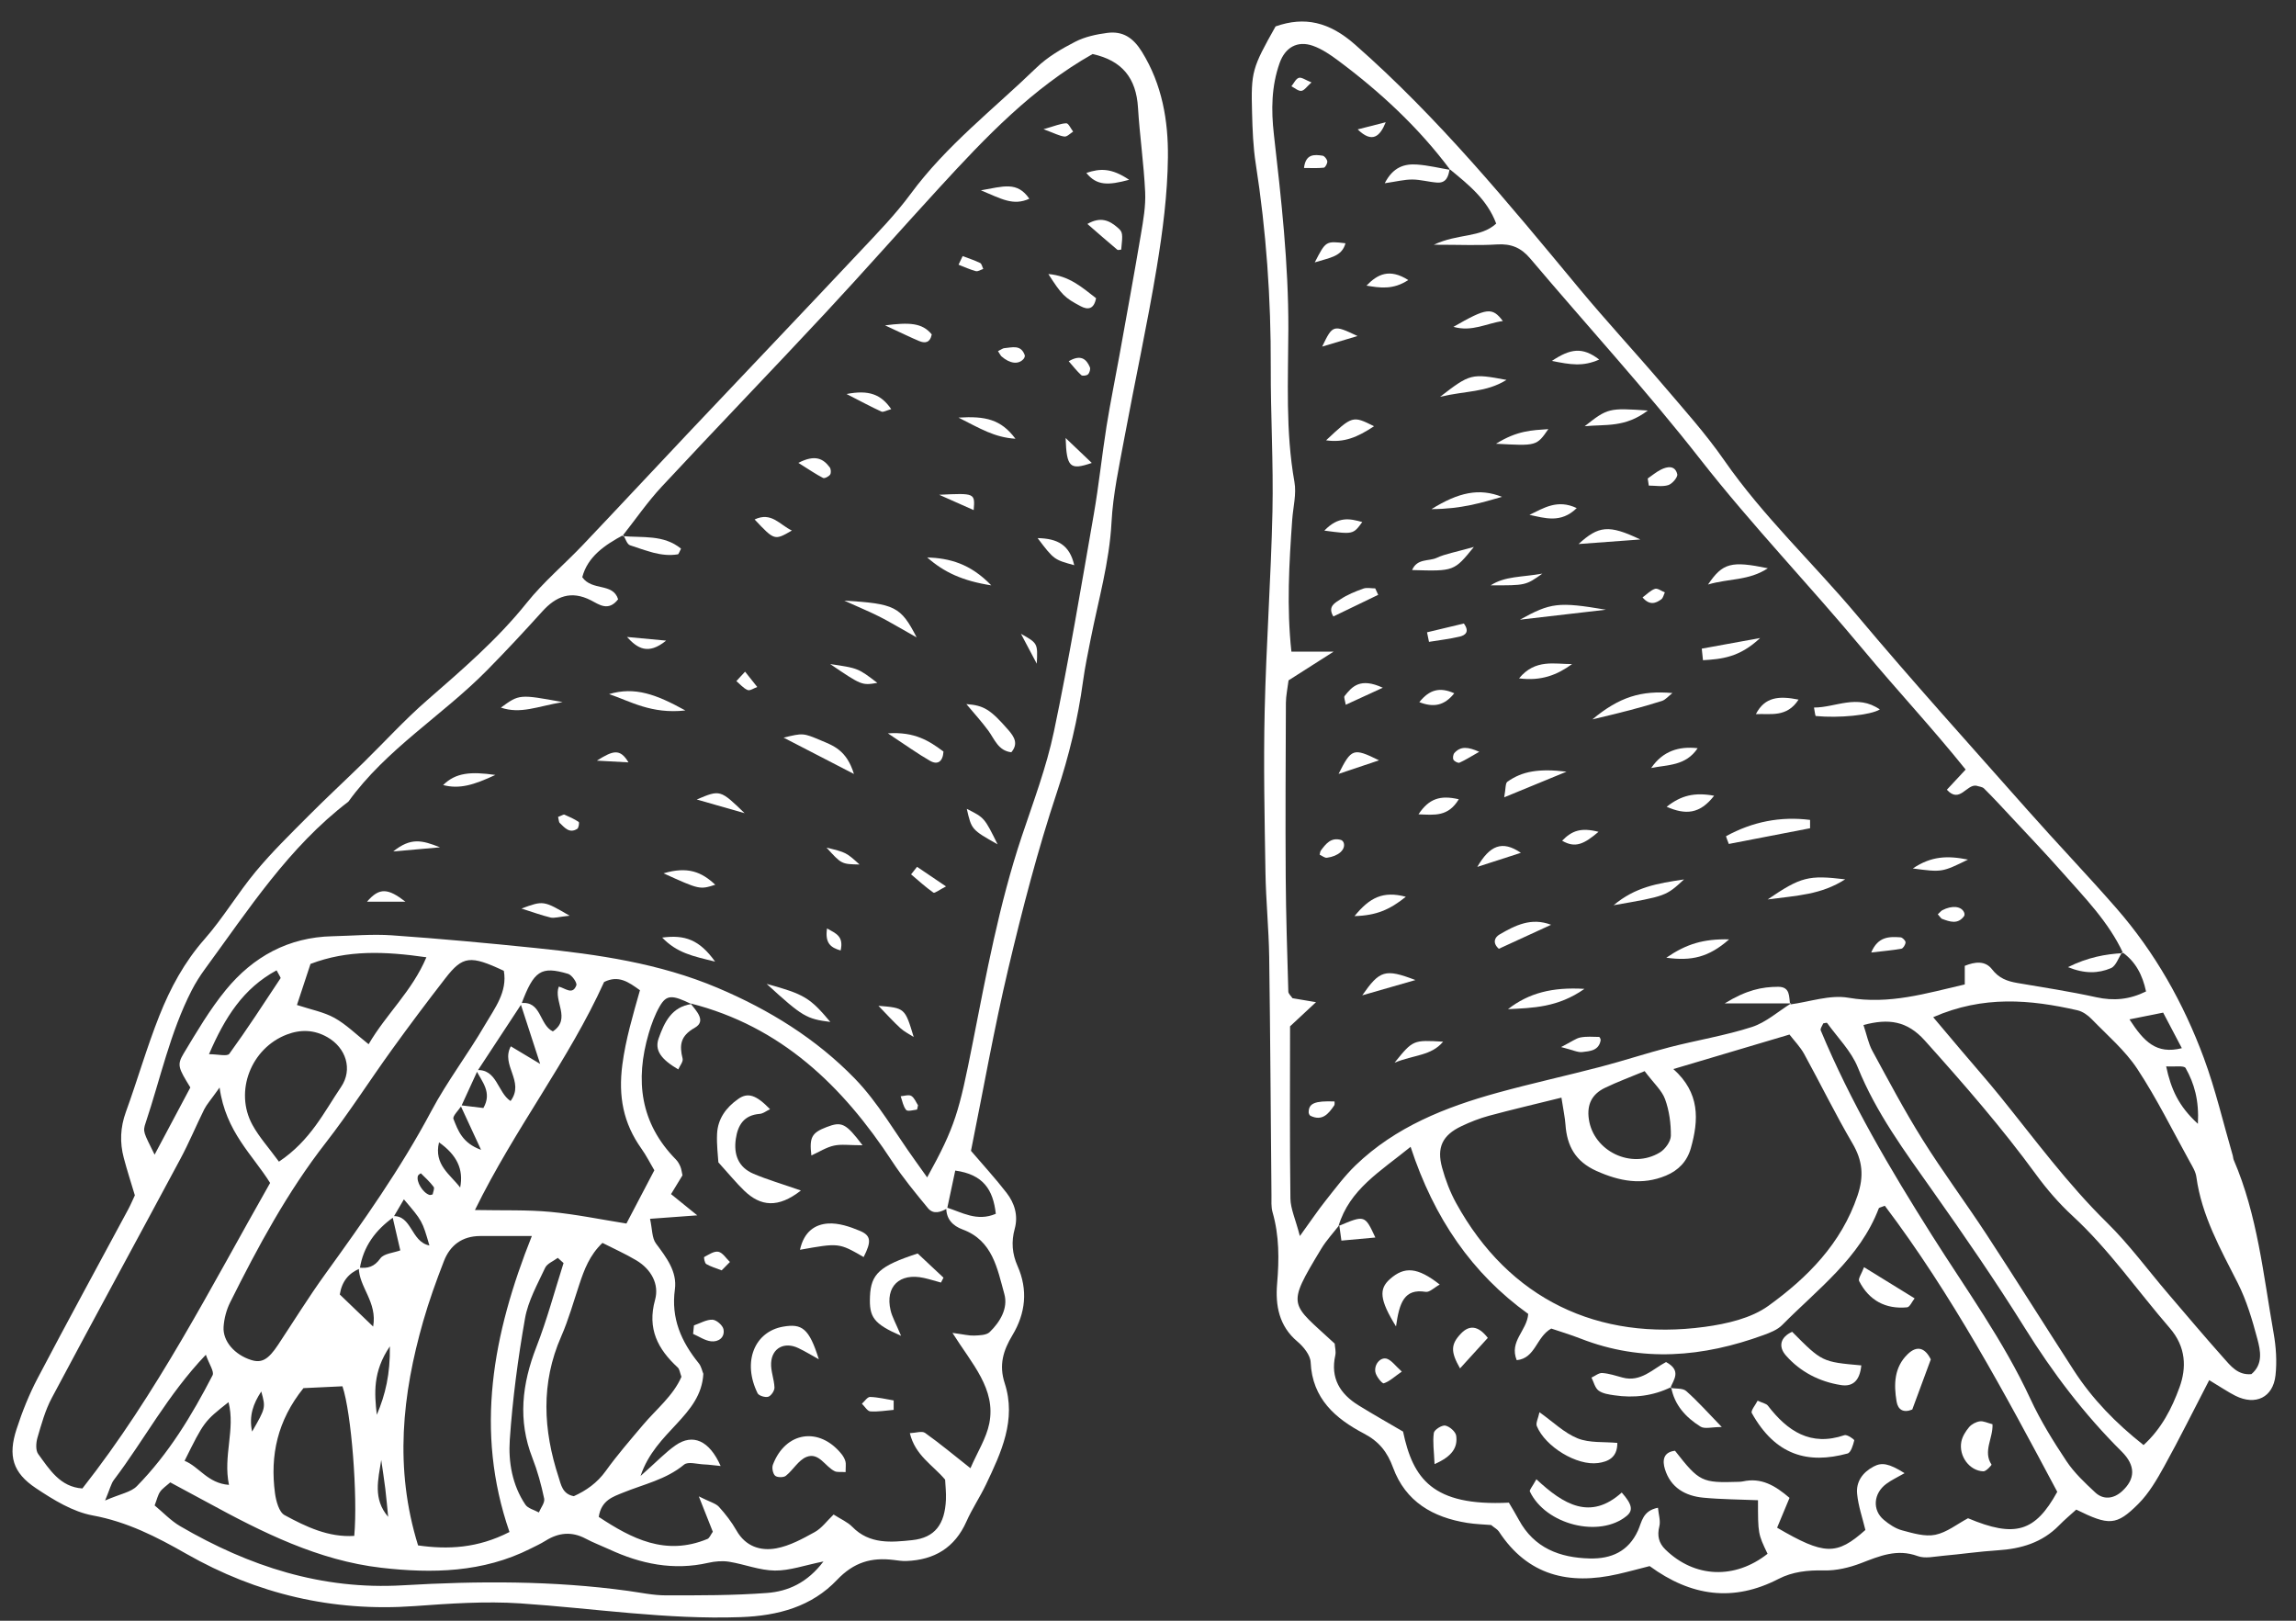 <svg width="102" height="72" viewBox="0 0 102 72" fill="none" xmlns="http://www.w3.org/2000/svg">
<rect x="0" y="0" width="102" height="72" fill="#333333" stroke="none"/>
<path d="M43.136 51.125C43.669 51.749 44.219 52.347 44.714 52.987C45.071 53.448 45.242 53.993 45.079 54.589C44.923 55.157 44.962 55.696 45.205 56.242C45.673 57.298 45.565 58.339 44.978 59.314C44.57 59.992 44.369 60.633 44.634 61.448C45.162 63.073 44.481 64.525 43.802 65.949C43.535 66.508 43.185 67.027 42.934 67.592C42.415 68.762 41.505 69.3 40.265 69.347C40.077 69.354 39.888 69.323 39.701 69.3C38.714 69.178 37.935 69.397 37.183 70.188C36.061 71.369 34.576 71.781 32.905 71.84C29.615 71.957 26.382 71.448 23.123 71.23C21.563 71.125 19.98 71.237 18.413 71.35C14.786 71.612 11.411 70.815 8.27 69.023C6.955 68.272 5.648 67.604 4.119 67.323C3.231 67.16 2.371 66.628 1.598 66.113C0.561 65.423 0.35 64.675 0.735 63.49C0.986 62.715 1.293 61.947 1.672 61.227C2.987 58.721 4.346 56.238 5.685 53.745C5.804 53.525 5.901 53.293 5.991 53.102C5.816 52.517 5.642 51.983 5.499 51.44C5.317 50.755 5.343 50.085 5.591 49.402C6.107 47.981 6.523 46.523 7.08 45.121C7.567 43.895 8.19 42.739 9.085 41.723C9.913 40.781 10.56 39.681 11.363 38.715C12.084 37.848 12.896 37.056 13.693 36.255C14.491 35.452 15.324 34.683 16.133 33.891C17.076 32.968 17.968 31.986 18.96 31.121C20.525 29.756 22.093 28.413 23.402 26.779C24.145 25.851 25.073 25.072 25.896 24.206C27.5 22.518 29.087 20.812 30.687 19.119C33.194 16.468 35.711 13.828 38.21 11.169C38.985 10.344 39.784 9.525 40.453 8.617C42.038 6.462 44.148 4.843 46.044 3.007C46.533 2.533 47.153 2.17 47.765 1.856C48.197 1.633 48.707 1.524 49.196 1.461C49.878 1.374 50.341 1.672 50.728 2.298C51.631 3.754 51.903 5.367 51.885 6.998C51.866 8.626 51.656 10.263 51.39 11.873C50.969 14.417 50.417 16.939 49.947 19.475C49.719 20.712 49.445 21.955 49.379 23.205C49.285 24.985 48.791 26.675 48.451 28.401C48.33 29.017 48.2 29.634 48.115 30.255C47.886 31.94 47.494 33.569 46.954 35.195C46.102 37.757 45.421 40.382 44.798 43.011C44.16 45.699 43.682 48.426 43.136 51.125ZM20.454 49.1C20.797 49.142 21.141 49.183 21.474 49.223C21.874 48.529 21.411 48.057 21.153 47.541C22.078 47.461 22.1 48.537 22.682 48.912C23.329 48.041 22.233 47.327 22.693 46.482C23.074 46.711 23.402 46.907 23.997 47.264C23.643 46.174 23.381 45.37 23.12 44.566C24.063 44.436 23.945 45.527 24.561 45.819C25.392 45.264 24.577 44.467 24.825 43.829C25.115 43.901 25.437 44.219 25.604 43.772C25.647 43.657 25.404 43.312 25.236 43.262C24.031 42.905 23.718 43.121 23.16 44.611C22.509 45.601 21.858 46.591 21.207 47.582C20.971 48.098 20.734 48.614 20.497 49.13C20.371 49.326 20.096 49.582 20.145 49.709C20.346 50.215 20.534 50.779 21.371 51.081C21.008 50.297 20.731 49.698 20.454 49.1ZM17.475 54.078C16.684 54.644 16.138 55.372 15.984 56.356C15.485 56.562 15.187 56.928 15.095 57.507C15.546 57.94 16.009 58.386 16.577 58.932C16.773 57.833 15.938 57.175 15.94 56.311C16.335 56.358 16.627 56.282 16.895 55.906C17.051 55.686 17.48 55.659 17.783 55.548C17.655 54.994 17.543 54.511 17.431 54.028C18.303 53.958 18.244 55.167 19.076 55.329C18.76 54.237 18.76 54.237 17.943 53.28C17.773 53.57 17.624 53.824 17.475 54.078ZM42.079 53.684C41.791 53.851 41.465 53.962 41.226 53.673C40.671 53 40.111 52.322 39.634 51.593C37.436 48.238 34.694 45.593 30.672 44.575L30.718 44.606C29.857 44.187 29.61 44.184 29.309 44.703C29.094 45.077 28.94 45.495 28.818 45.911C28.21 47.99 28.439 49.896 30.026 51.508C30.112 51.595 30.178 51.711 30.226 51.825C30.273 51.937 30.285 52.064 30.319 52.213C30.145 52.498 29.964 52.798 29.811 53.048C30.164 53.333 30.464 53.577 30.976 53.991C30.13 54.053 29.583 54.093 28.878 54.145C28.979 54.601 28.959 54.996 29.141 55.241C29.603 55.86 30.09 56.49 29.982 57.279C29.805 58.572 30.266 59.602 31.043 60.563C31.156 60.703 31.192 60.905 31.246 61.032C31.142 62.91 29.124 63.563 28.457 65.569C29.189 64.921 29.567 64.517 30.012 64.207C30.78 63.672 31.513 63.992 32.015 65.126C31.721 65.097 31.494 65.065 31.266 65.055C30.969 65.042 30.567 64.92 30.391 65.065C29.589 65.73 28.602 65.934 27.681 66.309C27.235 66.492 26.713 66.645 26.599 67.387C28.059 68.351 29.565 69.138 31.426 68.368C31.52 68.329 31.57 68.182 31.667 68.047C31.506 67.64 31.336 67.21 31.045 66.476C31.551 66.73 31.798 66.786 31.938 66.939C32.231 67.262 32.504 67.615 32.719 67.993C33.124 68.706 33.79 68.912 34.49 68.783C35.086 68.673 35.657 68.358 36.197 68.06C36.506 67.89 36.731 67.571 37.033 67.282C37.354 67.489 37.655 67.615 37.864 67.829C38.629 68.614 39.599 68.517 40.524 68.42C41.537 68.313 41.977 67.712 42.023 66.618C42.036 66.311 42 66.001 41.987 65.732C41.438 65.078 40.664 64.669 40.42 63.668C40.686 63.657 40.959 63.559 41.096 63.656C41.75 64.12 42.367 64.636 43.112 65.224C43.429 64.494 43.818 63.891 43.949 63.238C44.255 61.706 43.186 60.6 42.313 59.213C42.819 59.28 43.051 59.342 43.281 59.332C43.516 59.322 43.822 59.317 43.967 59.176C44.433 58.724 44.793 58.115 44.618 57.486C44.305 56.363 44.103 55.113 42.768 54.62C42.324 54.456 42.028 54.153 42.038 53.637C42.73 53.853 43.399 54.284 44.239 53.922C44.12 52.853 43.685 52.174 42.437 52.002C42.306 52.615 42.192 53.149 42.079 53.684ZM27.689 23.769C26.859 24.217 26.105 24.73 25.867 25.642C26.307 26.269 27.228 25.875 27.46 26.622C27.027 27.185 26.606 26.849 26.253 26.669C25.367 26.218 24.702 26.485 24.085 27.17C23.284 28.057 22.469 28.933 21.63 29.783C19.645 31.795 17.158 33.278 15.477 35.613C12.824 37.636 11.043 40.407 9.108 43.045C8.886 43.348 8.682 43.671 8.511 44.005C7.558 45.868 7.127 47.915 6.47 49.882C6.336 50.282 6.377 50.296 6.868 51.295C7.425 50.247 7.943 49.273 8.456 48.31C7.924 47.444 7.851 47.311 8.161 46.797C8.744 45.831 9.321 44.845 10.034 43.976C11.242 42.502 12.813 41.634 14.77 41.592C15.651 41.572 16.537 41.49 17.412 41.551C19.546 41.701 21.677 41.897 23.805 42.116C26.562 42.401 29.29 42.789 31.884 43.887C34.178 44.858 36.261 46.148 37.978 47.918C39.017 48.99 39.774 50.335 40.657 51.559C40.824 51.79 40.988 52.023 41.189 52.305C42.441 50.041 42.608 49.388 43.209 46.349C43.817 43.266 44.387 40.172 45.385 37.178C45.902 35.629 46.488 34.088 46.821 32.497C47.493 29.3 48.028 26.073 48.591 22.852C48.818 21.554 48.951 20.239 49.158 18.937C49.326 17.884 49.542 16.839 49.731 15.789C50.053 13.996 50.383 12.204 50.686 10.407C50.791 9.788 50.903 9.154 50.874 8.534C50.815 7.28 50.632 6.032 50.555 4.778C50.476 3.476 49.854 2.687 48.537 2.401C45.862 3.913 43.782 6.101 41.739 8.328C40.036 10.183 38.372 12.074 36.655 13.917C34.251 16.498 31.801 19.036 29.398 21.618C28.762 22.302 28.228 23.081 27.647 23.816L27.689 23.769ZM9.755 48.313C9.347 48.887 9.18 49.067 9.074 49.279C8.712 50.008 8.4 50.762 8.016 51.479C6.116 55.024 4.189 58.553 2.3 62.104C2.009 62.65 1.84 63.268 1.664 63.868C1.599 64.094 1.576 64.429 1.698 64.595C2.202 65.283 2.673 66.058 3.66 66.124C6.976 61.911 9.354 57.206 12 52.551C11.233 51.314 10.027 50.287 9.755 48.313ZM22.383 43.128C20.895 42.428 20.558 42.462 19.786 43.458C18.978 44.5 18.186 45.555 17.415 46.624C16.424 47.997 15.512 49.43 14.473 50.765C12.763 52.961 11.456 55.388 10.222 57.862C10.059 58.19 9.958 58.574 9.933 58.939C9.888 59.584 10.429 60.19 11.165 60.419C11.628 60.564 11.92 60.397 12.354 59.742C13.048 58.696 13.709 57.625 14.444 56.608C16.135 54.267 17.801 51.916 19.163 49.355C19.867 48.032 20.791 46.827 21.546 45.528C21.975 44.793 22.55 44.066 22.383 43.128ZM23.627 54.909C22.813 54.909 22.066 54.905 21.32 54.91C20.535 54.915 19.996 55.316 19.722 56.022C19.381 56.9 19.06 57.79 18.801 58.695C17.872 61.946 17.508 65.22 18.573 68.654C19.897 68.842 21.216 68.784 22.634 68.058C21.079 63.565 21.889 59.273 23.627 54.909ZM29.069 51.989C28.875 51.661 28.708 51.326 28.493 51.025C27.69 49.895 27.463 48.71 27.648 47.295C27.796 46.172 28.114 45.111 28.43 43.991C27.919 43.622 27.476 43.307 26.837 43.625C25.271 47.089 22.881 50.118 21.1 53.754C22.364 53.779 23.414 53.74 24.453 53.837C25.568 53.941 26.672 54.171 27.829 54.355C28.237 53.576 28.643 52.804 29.069 51.989ZM26.764 55.215C26.191 55.763 25.954 56.403 25.737 57.058C25.478 57.832 25.259 58.625 24.932 59.37C24.019 61.448 24.131 63.531 24.817 65.625C24.925 65.956 24.986 66.375 25.492 66.467C26.039 66.219 26.527 65.881 26.91 65.348C27.418 64.64 27.994 63.979 28.557 63.311C29.157 62.6 29.909 62.006 30.273 61.163C30.204 60.979 30.192 60.827 30.11 60.751C29.222 59.932 28.746 59.029 29.101 57.746C29.296 57.043 28.924 56.382 28.268 55.99C27.792 55.705 27.282 55.479 26.764 55.215ZM36.583 69.367C35.745 69.536 35.082 69.778 34.423 69.771C33.745 69.764 33.074 69.49 32.394 69.38C32.094 69.332 31.765 69.359 31.467 69.427C29.916 69.781 28.464 69.478 27.055 68.824C26.711 68.665 26.355 68.533 26.022 68.355C25.402 68.024 24.818 68.082 24.237 68.446C24.024 68.579 23.794 68.685 23.568 68.798C21.46 69.862 19.195 69.907 16.939 69.647C14.141 69.324 11.653 68.073 9.212 66.742C8.664 66.444 8.113 66.15 7.564 65.854C7.378 66.02 7.214 66.124 7.113 66.271C7.012 66.417 6.974 66.606 6.87 66.878C7.244 67.187 7.589 67.558 8.008 67.802C11.061 69.581 14.288 70.638 17.899 70.426C21.231 70.23 24.573 70.216 27.896 70.673C28.457 70.75 29.019 70.873 29.581 70.873C31.081 70.874 32.585 70.879 34.078 70.766C35.008 70.696 35.866 70.314 36.583 69.367ZM13.481 61.667C12.324 63.107 11.994 64.655 12.216 66.332C12.263 66.68 12.394 67.174 12.643 67.309C13.598 67.826 14.596 68.305 15.738 68.231C15.898 66.469 15.611 62.761 15.214 61.585C14.639 61.612 14.029 61.641 13.481 61.667ZM12.392 51.606C13.796 50.666 14.396 49.403 15.152 48.287C15.681 47.507 15.372 46.546 14.542 46.075C13.965 45.746 13.361 45.722 12.739 45.96C11.154 46.567 10.401 48.485 11.214 49.971C11.505 50.505 11.927 50.97 12.392 51.606ZM13.192 44.646C13.815 44.852 14.382 44.955 14.86 45.22C15.381 45.51 15.82 45.95 16.376 46.389C17.166 45.035 18.305 44.038 18.943 42.526C17.094 42.261 15.438 42.193 13.794 42.822C13.584 43.46 13.392 44.043 13.192 44.646ZM25.036 56.11C24.951 56.034 24.866 55.957 24.78 55.88C24.588 56.025 24.307 56.13 24.217 56.323C23.876 57.054 23.461 57.79 23.324 58.568C23.01 60.352 22.77 62.157 22.647 63.964C22.58 64.949 22.757 65.974 23.338 66.84C23.454 67.013 23.734 67.076 23.939 67.19C24.024 66.984 24.212 66.756 24.175 66.576C24.047 65.965 23.881 65.354 23.654 64.773C22.997 63.096 23.19 61.482 23.828 59.841C24.302 58.626 24.639 57.356 25.036 56.11ZM9.145 60.184C7.443 61.967 6.406 63.97 5.061 65.742C4.934 65.91 4.887 66.139 4.669 66.659C5.35 66.363 5.815 66.292 6.079 66.023C7.49 64.587 8.524 62.876 9.442 61.099C9.528 60.935 9.291 60.605 9.145 60.184ZM8.2 64.896C8.845 65.154 9.223 65.895 10.172 65.965C9.903 64.666 10.463 63.507 10.152 62.29C9.07 63.146 9.07 63.146 8.2 64.896ZM12.287 43.106C10.805 43.91 9.993 45.192 9.285 46.832C9.678 46.832 10.096 46.941 10.187 46.815C10.981 45.721 11.717 44.584 12.464 43.456C12.479 43.432 12.417 43.358 12.287 43.106ZM16.74 62.851C17.124 61.948 17.337 61.046 17.32 59.811C16.553 60.939 16.633 61.908 16.74 62.851ZM17.244 67.385C17.202 66.969 17.168 66.551 17.117 66.136C17.064 65.709 16.997 65.285 16.936 64.859C16.804 65.722 16.556 66.583 17.244 67.385ZM20.443 52.755C20.603 51.937 20.291 51.307 19.503 50.748C19.265 51.741 20.001 52.172 20.443 52.755ZM11.199 63.598C11.806 62.541 11.806 62.541 11.607 61.816C11.252 62.357 11.052 62.891 11.199 63.598ZM19.221 53.061C19.24 52.948 19.314 52.792 19.266 52.728C19.102 52.508 18.896 52.319 18.699 52.125C18.694 52.12 18.586 52.185 18.568 52.232C18.476 52.486 18.782 52.992 19.082 53.085C19.121 53.097 19.173 53.07 19.221 53.061Z" fill="white"/>
<path d="M98.144 61.312C97.429 62.69 96.82 63.922 96.155 65.124C95.825 65.721 95.469 66.337 94.993 66.812C94.019 67.785 93.69 67.78 92.237 67.063C92.004 67.276 91.726 67.506 91.475 67.763C90.723 68.533 89.785 68.806 88.743 68.872C87.932 68.924 87.125 69.043 86.314 69.115C85.94 69.148 85.521 69.249 85.193 69.128C84.275 68.791 83.501 69.125 82.677 69.442C82.158 69.641 81.576 69.779 81.027 69.766C80.313 69.749 79.632 69.822 79.012 70.142C77.001 71.181 75.124 70.918 73.286 69.573C72.825 69.69 72.348 69.821 71.865 69.931C69.704 70.423 67.871 69.998 66.588 68.036C66.523 67.938 66.4 67.877 66.243 67.748C65.934 67.722 65.558 67.713 65.187 67.654C63.66 67.412 62.442 66.715 61.885 65.194C61.634 64.507 61.268 64.039 60.593 63.685C59.331 63.023 58.298 62.136 58.226 60.518C58.212 60.199 57.908 59.825 57.636 59.596C56.814 58.905 56.655 57.984 56.736 57.027C56.828 55.947 56.834 54.895 56.532 53.847C56.465 53.611 56.488 53.346 56.485 53.095C56.452 49.567 56.434 46.038 56.384 42.511C56.366 41.258 56.238 40.007 56.218 38.754C56.18 36.366 56.128 33.977 56.183 31.591C56.25 28.634 56.464 25.681 56.529 22.724C56.575 20.585 56.446 18.442 56.454 16.302C56.465 13.274 56.253 10.268 55.787 7.275C55.671 6.531 55.643 5.77 55.623 5.015C55.572 3.181 55.624 3.029 56.668 1.173C57.963 0.718 59.054 0.976 60.193 1.976C63.903 5.233 67.011 9.024 70.145 12.802C71.351 14.256 72.638 15.642 73.864 17.081C74.802 18.182 75.776 19.264 76.598 20.448C78.334 22.947 80.555 25.02 82.498 27.335C84.967 30.276 87.544 33.127 90.09 36.004C91.383 37.465 92.735 38.876 94.019 40.346C95.735 42.311 97.002 44.561 97.904 46.996C98.427 48.409 98.769 49.89 99.192 51.34C99.21 51.401 99.208 51.468 99.232 51.525C100.29 53.983 100.547 56.629 101.006 59.225C101.114 59.838 101.158 60.486 101.089 61.101C100.98 62.083 100.203 62.451 99.313 62.009C98.977 61.84 98.666 61.625 98.144 61.312ZM59.497 54.427C59.228 54.775 58.923 55.101 58.697 55.476C57.113 58.098 57.322 57.856 59.294 59.689C59.304 59.846 59.358 60.039 59.32 60.213C59.097 61.224 59.531 61.924 60.355 62.433C60.993 62.828 61.647 63.195 62.331 63.597C62.77 65.676 63.627 66.925 67.032 66.754C67.168 66.985 67.329 67.246 67.474 67.516C68.153 68.771 69.288 69.201 70.622 69.234C71.576 69.258 72.342 68.926 72.767 67.995C72.939 67.619 72.966 67.113 73.655 66.981C73.682 67.275 73.778 67.561 73.716 67.809C73.613 68.225 73.69 68.549 73.985 68.837C75.279 70.1 77.068 70.174 78.524 69.026C78.099 68.137 78.099 68.137 78.099 66.646C77.293 66.612 76.48 66.61 75.673 66.534C74.868 66.458 74.217 66.088 73.964 65.265C73.85 64.892 73.881 64.51 74.412 64.449C75.495 65.83 75.601 65.882 77.238 65.829C77.301 65.827 77.365 65.824 77.426 65.811C78.249 65.628 78.867 66 79.5 66.542C79.307 67.007 79.125 67.444 78.948 67.867C81.052 69.096 81.592 69.105 82.87 67.968C82.744 67.442 82.555 66.91 82.503 66.365C82.449 65.825 82.746 65.408 83.24 65.148C83.597 64.96 83.907 65.004 84.611 65.445C84.303 65.622 84.032 65.746 83.797 65.921C83.226 66.344 83.169 67.082 83.687 67.517C83.923 67.716 84.207 67.906 84.498 67.984C84.979 68.112 85.513 68.276 85.975 68.182C86.491 68.077 86.95 67.702 87.43 67.447C89.521 68.327 90.413 68.054 91.394 66.273C89.054 61.879 86.713 57.512 83.734 53.566C83.56 53.636 83.479 53.645 83.466 53.678C82.623 55.893 80.755 57.263 79.172 58.865C78.96 59.078 78.638 59.203 78.345 59.31C75.657 60.291 72.952 60.533 70.222 59.468C69.766 59.29 69.295 59.149 68.914 59.02C68.236 59.403 68.218 60.341 67.38 60.425C67.037 59.577 67.838 59.12 67.891 58.37C65.402 56.58 63.709 54.13 62.666 50.947C61.312 52.049 59.954 52.833 59.463 54.467L59.497 54.427ZM64.397 7.511L64.429 7.548C63.025 5.666 61.322 4.087 59.446 2.689C59.099 2.43 58.724 2.174 58.322 2.033C57.637 1.794 57.093 2.105 56.847 2.801C56.482 3.832 56.469 4.882 56.592 5.968C56.92 8.843 57.245 11.718 57.235 14.623C57.228 16.885 57.105 19.155 57.505 21.408C57.602 21.948 57.446 22.532 57.406 23.096C57.269 25.032 57.155 26.968 57.371 28.95C57.727 28.95 57.971 28.95 58.215 28.95C58.432 28.95 58.65 28.95 59.244 28.95C58.363 29.512 57.798 29.872 57.244 30.225C57.198 30.599 57.128 30.909 57.126 31.22C57.115 33.798 57.101 36.376 57.118 38.953C57.129 40.652 57.185 42.351 57.234 44.051C57.237 44.15 57.355 44.246 57.42 44.345C57.688 44.39 57.956 44.435 58.464 44.521C57.925 45.022 57.576 45.347 57.311 45.594C57.311 48.22 57.293 50.731 57.327 53.242C57.334 53.702 57.552 54.16 57.747 54.91C58.245 54.222 58.551 53.765 58.892 53.336C59.319 52.798 59.733 52.24 60.224 51.766C61.997 50.059 64.213 49.183 66.533 48.543C68.048 48.126 69.585 47.79 71.105 47.392C72.134 47.123 73.146 46.787 74.175 46.521C75.39 46.208 76.638 46.007 77.827 45.624C78.456 45.421 78.992 44.934 79.57 44.575L79.523 44.622C80.389 44.508 81.293 44.182 82.115 44.324C83.929 44.637 85.578 44.126 87.285 43.733C87.285 43.429 87.285 43.184 87.285 42.907C87.735 42.725 88.191 42.663 88.499 43.064C88.799 43.456 89.169 43.591 89.614 43.667C90.787 43.866 91.966 44.047 93.127 44.302C93.899 44.472 94.602 44.408 95.338 44.044C95.181 43.309 94.874 42.719 94.278 42.297L94.319 42.341C93.673 40.952 92.609 39.876 91.616 38.751C90.867 37.903 90.084 37.086 89.313 36.257C88.927 35.842 88.543 35.427 88.141 35.028C88.063 34.95 87.913 34.943 87.796 34.904C87.359 34.838 87.055 35.708 86.49 35.083C86.756 34.797 87 34.535 87.324 34.187C85.856 32.354 84.268 30.659 82.79 28.881C80.418 26.027 77.841 23.35 75.545 20.416C73.144 17.345 70.5 14.465 67.981 11.485C67.573 11.001 67.128 10.82 66.504 10.859C65.694 10.911 64.879 10.872 63.697 10.872C64.791 10.361 65.762 10.576 66.469 9.933C66.061 8.843 65.216 8.188 64.397 7.511ZM69.367 48.762C68.206 49.05 67.175 49.29 66.153 49.566C65.73 49.68 65.315 49.843 64.92 50.032C64.083 50.43 63.817 50.973 64.066 51.875C64.214 52.416 64.42 52.957 64.69 53.448C67.043 57.724 71.007 59.586 75.733 58.945C76.71 58.812 77.793 58.566 78.564 58.009C80.296 56.757 81.801 55.248 82.522 53.11C82.81 52.253 82.749 51.566 82.298 50.797C81.536 49.498 80.874 48.141 80.149 46.82C79.975 46.505 79.713 46.239 79.498 45.959C77.748 46.479 76.096 46.97 74.339 47.492C75.524 48.548 75.473 49.748 75.115 51.01C74.947 51.6 74.562 51.994 74.014 52.224C72.953 52.668 71.949 52.479 70.921 52.018C69.99 51.599 69.612 50.911 69.546 49.957C69.524 49.644 69.455 49.335 69.367 48.762ZM85.882 45.188C86.368 45.763 86.763 46.232 87.158 46.699C87.725 47.369 88.306 48.027 88.858 48.709C90.398 50.614 91.845 52.59 93.605 54.317C94.587 55.281 95.41 56.408 96.308 57.459C97.125 58.415 97.937 59.377 98.773 60.316C99.097 60.68 99.417 61.103 100.019 61.045C100.548 60.599 100.422 60.003 100.284 59.483C100.058 58.636 99.806 57.777 99.413 57C98.644 55.484 97.81 54.008 97.574 52.286C97.542 52.046 97.396 51.816 97.275 51.597C96.514 50.221 95.817 48.803 94.955 47.493C94.41 46.666 93.624 45.997 92.926 45.277C92.757 45.102 92.524 44.935 92.293 44.882C90.198 44.405 88.111 44.212 85.882 45.188ZM95.228 64.196C96.031 63.466 96.493 62.545 96.824 61.634C97.14 60.769 97.122 59.84 96.39 58.996C94.951 57.334 93.699 55.513 92.068 54.01C91.47 53.459 90.927 52.829 90.447 52.172C88.925 50.087 87.235 48.148 85.512 46.228C84.721 45.346 83.897 45.238 82.785 45.535C82.935 45.983 83.005 46.362 83.18 46.683C83.901 48.008 84.607 49.345 85.407 50.621C86.307 52.059 87.323 53.422 88.253 54.842C89.562 56.842 90.83 58.869 92.128 60.877C92.953 62.153 93.998 63.226 95.228 64.196ZM80.997 45.464C80.957 45.568 80.854 45.699 80.886 45.774C82.22 48.977 83.978 51.952 85.826 54.877C87.336 57.267 89.003 59.559 90.199 62.142C90.646 63.108 91.215 64.027 91.806 64.915C92.149 65.431 92.621 65.871 93.078 66.299C93.44 66.639 93.893 66.589 94.265 66.254C94.86 65.716 94.895 65.118 94.251 64.479C92.588 62.829 91.186 60.973 89.954 58.996C88.654 56.913 87.268 54.898 85.85 52.893C84.627 51.161 83.345 49.433 82.534 47.421C82.242 46.695 81.637 46.095 81.168 45.443C81.15 45.422 81.056 45.457 80.997 45.464ZM73.063 47.585C72.432 47.848 71.85 48.061 71.295 48.33C70.731 48.604 70.489 49.055 70.584 49.715C70.787 51.14 72.474 51.965 73.74 51.197C73.975 51.054 74.225 50.71 74.228 50.455C74.234 49.912 74.156 49.34 73.971 48.831C73.831 48.443 73.475 48.132 73.063 47.585ZM94.602 45.285C95.244 46.273 95.791 46.85 96.929 46.565C96.63 45.998 96.381 45.525 96.098 44.985C95.624 45.08 95.229 45.159 94.602 45.285ZM97.642 49.925C97.698 48.879 97.482 48.132 97.096 47.448C97.026 47.323 96.604 47.398 96.232 47.373C96.448 48.391 96.786 49.142 97.642 49.925Z" fill="white"/>
<path d="M34.059 43.709C35.74 44.169 35.981 44.324 36.888 45.399C35.827 45.265 35.648 45.164 34.059 43.709Z" fill="white"/>
<path d="M37.936 34.383C36.684 33.737 35.775 33.267 34.812 32.769C35.676 32.561 35.677 32.559 36.467 32.892C37.022 33.126 37.612 33.323 37.936 34.383Z" fill="white"/>
<path d="M27.058 30.835C28.206 30.495 29.153 30.846 30.447 31.562C28.93 31.729 28.009 31.155 27.058 30.835Z" fill="white"/>
<path d="M27.646 23.815C28.533 23.898 29.483 23.739 30.255 24.374C30.171 24.53 30.151 24.619 30.116 24.625C29.361 24.752 28.68 24.442 27.991 24.224C27.855 24.181 27.787 23.926 27.688 23.769L27.646 23.815Z" fill="white"/>
<path d="M46.573 12.174C47.511 12.251 48.091 12.784 48.693 13.248C48.601 13.73 48.34 13.779 48.013 13.606C47.283 13.22 47.169 13.098 46.573 12.174Z" fill="white"/>
<path d="M44.928 33.419C44.343 33.351 44.186 32.839 43.9 32.451C43.609 32.056 43.276 31.692 42.931 31.279C43.714 31.335 44.007 31.524 44.801 32.436C45.061 32.735 45.249 33.04 44.928 33.419Z" fill="white"/>
<path d="M40.722 28.317C39.911 27.861 39.502 27.612 39.077 27.397C38.655 27.184 38.217 27.004 37.505 26.682C39.749 26.819 40.016 26.938 40.722 28.317Z" fill="white"/>
<path d="M41.191 24.762C42.185 24.801 43.099 25.032 44.038 26.004C42.775 25.81 41.93 25.42 41.191 24.762Z" fill="white"/>
<path d="M33.079 36.125C32.414 35.935 31.749 35.744 30.953 35.517C31.995 35.077 31.995 35.077 33.079 36.125Z" fill="white"/>
<path d="M39.445 32.579C40.65 32.496 41.292 32.925 41.914 33.388C41.887 33.834 41.657 33.992 41.32 33.801C40.765 33.485 40.245 33.106 39.445 32.579Z" fill="white"/>
<path d="M40.591 46.068C40.392 45.938 40.171 45.832 39.998 45.673C39.689 45.391 39.408 45.077 39.024 44.682C40.202 44.779 40.202 44.779 40.591 46.068Z" fill="white"/>
<path d="M29.478 38.797C30.547 38.48 31.168 38.731 31.776 39.305C31.08 39.524 31.08 39.524 29.478 38.797Z" fill="white"/>
<path d="M49.81 11.088C49.751 11.091 49.669 11.122 49.636 11.094C49.219 10.744 48.81 10.386 48.307 9.949C48.903 9.606 49.295 9.797 49.668 10.126C49.876 10.309 49.885 10.378 49.81 11.088Z" fill="white"/>
<path d="M46.096 23.905C46.988 23.924 47.518 24.208 47.723 25.109C46.837 24.862 46.827 24.874 46.096 23.905Z" fill="white"/>
<path d="M44.318 37.51C43.157 36.855 43.161 36.851 42.95 35.933C43.735 36.328 43.735 36.328 44.318 37.51Z" fill="white"/>
<path d="M29.417 41.651C30.425 41.519 31.068 41.741 31.768 42.718C30.757 42.473 30.078 42.333 29.417 41.651Z" fill="white"/>
<path d="M47.341 19.459C47.709 19.81 48.078 20.161 48.503 20.566C47.537 20.896 47.383 20.772 47.341 19.459Z" fill="white"/>
<path d="M42.581 18.552C43.782 18.476 44.47 18.631 45.111 19.491C44.169 19.429 43.558 19.043 42.581 18.552Z" fill="white"/>
<path d="M24.995 31.19C23.854 31.386 23.133 31.731 22.252 31.435C23.07 30.838 23.07 30.838 24.995 31.19Z" fill="white"/>
<path d="M36.881 29.501C38.121 29.683 38.121 29.683 38.976 30.337C38.284 30.451 38.284 30.451 36.881 29.501Z" fill="white"/>
<path d="M25.305 40.68C24.804 40.733 24.619 40.799 24.46 40.761C24.05 40.661 23.652 40.515 23.166 40.361C24.143 40.003 24.143 40.003 25.305 40.68Z" fill="white"/>
<path d="M36.72 37.656C37.59 37.868 37.59 37.868 38.186 38.405C37.383 38.389 37.383 38.389 36.72 37.656Z" fill="white"/>
<path d="M19.686 34.876C20.249 34.318 20.921 34.272 22.006 34.426C21.056 34.869 20.424 35.066 19.686 34.876Z" fill="white"/>
<path d="M40.74 38.508C41.124 38.767 41.507 39.027 42.027 39.379C41.723 39.533 41.523 39.695 41.466 39.654C41.117 39.409 40.801 39.118 40.475 38.843C40.563 38.732 40.651 38.62 40.74 38.508Z" fill="white"/>
<path d="M50.162 7.987C49.238 8.235 48.724 8.258 48.261 7.682C48.872 7.478 49.374 7.456 50.162 7.987Z" fill="white"/>
<path d="M33.524 23.077C34.27 22.724 34.635 23.312 35.179 23.569C34.406 24.017 34.406 24.013 33.524 23.077Z" fill="white"/>
<path d="M37.608 17.504C38.604 17.309 39.146 17.522 39.592 18.176C39.377 18.235 39.239 18.322 39.158 18.285C38.709 18.08 38.273 17.844 37.608 17.504Z" fill="white"/>
<path d="M45.728 8.829C45.002 9.157 44.485 8.83 43.577 8.455C44.577 8.282 45.188 8.043 45.728 8.829Z" fill="white"/>
<path d="M39.318 14.454C40.391 14.317 40.969 14.335 41.394 14.857C41.313 15.243 41.083 15.253 40.835 15.151C40.45 14.991 40.075 14.804 39.318 14.454Z" fill="white"/>
<path d="M27.854 28.297C28.35 28.343 28.847 28.39 29.593 28.459C28.785 29.116 28.311 28.797 27.854 28.297Z" fill="white"/>
<path d="M43.256 22.661C42.799 22.458 42.372 22.268 41.723 21.98C43.317 21.903 43.317 21.903 43.256 22.661Z" fill="white"/>
<path d="M35.468 20.563C36.215 20.177 36.573 20.377 36.861 20.761C36.918 20.837 36.928 21.013 36.878 21.085C36.817 21.171 36.63 21.267 36.563 21.232C36.241 21.066 35.941 20.859 35.468 20.563Z" fill="white"/>
<path d="M40.783 49.101C40.76 49.192 40.752 49.292 40.731 49.295C40.569 49.315 40.32 49.386 40.256 49.309C40.123 49.149 40.087 48.908 40.012 48.7C40.172 48.689 40.37 48.617 40.484 48.685C40.625 48.77 40.696 48.971 40.783 49.101Z" fill="white"/>
<path d="M44.336 15.599C44.498 15.519 44.551 15.473 44.607 15.468C44.957 15.441 45.354 15.291 45.525 15.78C45.541 15.825 45.507 15.904 45.472 15.945C45.249 16.204 44.868 16.16 44.493 15.834C44.451 15.796 44.427 15.737 44.336 15.599Z" fill="white"/>
<path d="M26.516 33.791C27.225 33.347 27.542 33.231 27.92 33.868C27.51 33.846 27.199 33.829 26.516 33.791Z" fill="white"/>
<path d="M24.793 36.291C24.966 36.227 25.036 36.173 25.075 36.19C25.293 36.285 25.513 36.383 25.709 36.514C25.744 36.537 25.71 36.78 25.644 36.821C25.293 37.041 25.081 36.765 24.862 36.555C24.827 36.521 24.831 36.445 24.793 36.291Z" fill="white"/>
<path d="M19.549 37.642C18.773 37.71 18.306 37.751 17.468 37.825C18.253 37.198 18.735 37.32 19.549 37.642Z" fill="white"/>
<path d="M42.766 11.377C43.027 11.476 43.292 11.561 43.541 11.682C43.614 11.717 43.636 11.856 43.681 11.948C43.57 11.983 43.446 12.07 43.352 12.045C43.089 11.975 42.838 11.858 42.583 11.759C42.644 11.632 42.705 11.505 42.766 11.377Z" fill="white"/>
<path d="M47.478 16.048C47.997 15.743 48.257 15.931 48.418 16.313C48.453 16.397 48.404 16.562 48.335 16.63C48.275 16.689 48.087 16.712 48.035 16.665C47.837 16.484 47.672 16.269 47.478 16.048Z" fill="white"/>
<path d="M37.346 42.224C36.894 42.096 36.645 41.891 36.741 41.245C37.13 41.47 37.49 41.579 37.346 42.224Z" fill="white"/>
<path d="M46.358 5.74C46.86 5.599 47.114 5.485 47.371 5.477C47.468 5.474 47.573 5.716 47.674 5.846C47.546 5.925 47.408 6.079 47.29 6.066C47.064 6.041 46.847 5.92 46.358 5.74Z" fill="white"/>
<path d="M46.059 29.485C45.788 28.974 45.623 28.659 45.356 28.157C46.103 28.577 46.103 28.577 46.059 29.485Z" fill="white"/>
<path d="M18.012 40.058C17.276 40.058 16.908 40.058 16.304 40.058C16.857 39.411 17.242 39.461 18.012 40.058Z" fill="white"/>
<path d="M33.1 29.839C33.314 30.108 33.478 30.313 33.641 30.519C33.496 30.569 33.321 30.697 33.214 30.654C33.024 30.576 32.878 30.395 32.713 30.257C32.816 30.146 32.919 30.035 33.1 29.839Z" fill="white"/>
<path d="M35.58 52.888C34.566 53.682 33.789 53.596 33.059 52.892C32.702 52.548 32.388 52.159 31.914 51.637C31.899 51.359 31.833 50.863 31.856 50.37C31.887 49.701 32.259 49.196 32.796 48.82C33.223 48.52 33.59 48.636 34.21 49.276C34.04 49.356 33.897 49.473 33.748 49.484C33.051 49.538 32.778 49.98 32.689 50.593C32.587 51.285 32.8 51.855 33.465 52.14C34.076 52.402 34.72 52.588 35.58 52.888Z" fill="white"/>
<path d="M36.376 60.385C36.071 60.218 35.775 60.034 35.462 59.886C34.85 59.596 34.294 59.882 34.257 60.546C34.236 60.907 34.394 61.275 34.406 61.642C34.41 61.782 34.258 62.008 34.131 62.049C33.997 62.092 33.712 62.006 33.657 61.896C32.966 60.498 33.522 59.153 34.795 58.935C35.616 58.794 35.943 58.995 36.376 60.385Z" fill="white"/>
<path d="M40.03 59.343C38.803 58.805 38.61 58.517 38.649 57.59C38.691 56.594 39.076 56.235 40.769 55.686C41.119 56.014 41.517 56.387 41.915 56.76C41.878 56.832 41.84 56.905 41.803 56.977C41.55 56.908 41.3 56.829 41.044 56.772C39.964 56.533 39.316 57.153 39.564 58.21C39.634 58.507 39.795 58.782 40.03 59.343Z" fill="white"/>
<path d="M37.566 65.397C37.327 65.382 37.189 65.409 37.087 65.36C36.655 65.156 36.386 64.506 35.832 64.722C35.472 64.862 35.237 65.303 34.91 65.563C34.807 65.644 34.524 65.64 34.434 65.557C34.333 65.463 34.284 65.207 34.336 65.069C34.895 63.596 36.392 63.368 37.383 64.593C37.459 64.688 37.525 64.803 37.558 64.919C37.589 65.026 37.566 65.147 37.566 65.397Z" fill="white"/>
<path d="M30.673 44.575C30.934 44.91 31.391 45.359 30.867 45.656C30.221 46.023 30.177 46.428 30.325 47.03C30.357 47.164 30.203 47.344 30.132 47.508C29.355 47.051 29.072 46.651 29.263 46.121C29.515 45.416 29.837 44.727 30.719 44.605L30.673 44.575Z" fill="white"/>
<path d="M35.539 55.521C35.721 54.694 36.227 54.391 36.786 54.354C37.252 54.323 37.76 54.494 38.204 54.681C38.706 54.892 38.713 55.163 38.367 55.844C37.27 55.211 37.27 55.211 35.539 55.521Z" fill="white"/>
<path d="M38.319 50.878C37.733 50.878 37.375 50.821 37.046 50.894C36.707 50.969 36.397 51.171 36.045 51.33C35.948 50.52 36.067 50.321 36.72 50.07C37.391 49.813 37.569 49.887 38.319 50.878Z" fill="white"/>
<path d="M30.829 58.88C31.103 58.787 31.38 58.618 31.651 58.627C31.827 58.633 32.108 58.877 32.141 59.052C32.21 59.416 31.918 59.627 31.584 59.586C31.311 59.553 31.055 59.373 30.791 59.258C30.805 59.132 30.816 59.006 30.829 58.88Z" fill="white"/>
<path d="M39.701 62.633C39.355 62.661 39.007 62.725 38.665 62.7C38.532 62.69 38.415 62.479 38.29 62.359C38.411 62.253 38.534 62.056 38.652 62.059C39.003 62.068 39.351 62.156 39.701 62.213C39.701 62.353 39.701 62.493 39.701 62.633Z" fill="white"/>
<path d="M32.06 56.435C31.809 56.337 31.576 56.272 31.375 56.154C31.303 56.112 31.262 55.854 31.284 55.842C31.486 55.737 31.725 55.569 31.915 55.609C32.108 55.65 32.258 55.902 32.427 56.063C32.316 56.174 32.207 56.287 32.06 56.435Z" fill="white"/>
<path d="M80.413 36.794C79.208 37.027 78.002 37.26 76.802 37.492C76.747 37.337 76.667 37.154 76.683 37.146C77.855 36.503 79.099 36.258 80.412 36.424C80.412 36.547 80.413 36.671 80.413 36.794Z" fill="white"/>
<path d="M78.528 39.957C80.008 38.95 80.341 38.869 81.972 39.064C80.902 39.749 79.852 39.783 78.528 39.957Z" fill="white"/>
<path d="M72.87 23.966C71.98 24.031 71.091 24.097 70.127 24.168C71.011 23.366 71.457 23.288 72.87 23.966Z" fill="white"/>
<path d="M74.298 30.788C74.122 30.924 73.995 31.085 73.833 31.138C72.903 31.435 71.958 31.672 70.741 31.958C71.943 30.957 72.919 30.665 74.298 30.788Z" fill="white"/>
<path d="M70.389 43.93C69.205 44.762 68.093 44.775 66.992 44.832C67.917 44.112 68.963 43.845 70.389 43.93Z" fill="white"/>
<path d="M80.587 31.432C81.547 31.436 82.505 30.816 83.512 31.518C83.081 31.775 81.693 31.907 80.669 31.809C80.637 31.806 80.624 31.61 80.587 31.432Z" fill="white"/>
<path d="M71.684 40.214C72.653 39.404 73.619 39.246 74.813 39.068C74.009 39.81 74.009 39.81 71.684 40.214Z" fill="white"/>
<path d="M65.477 24.297C64.598 25.38 64.598 25.38 62.733 25.324C62.957 24.796 63.481 24.943 63.825 24.782C64.206 24.604 64.638 24.535 65.477 24.297Z" fill="white"/>
<path d="M66.926 16.877C66.021 17.44 65.125 17.354 63.975 17.628C65.316 16.596 65.362 16.586 66.926 16.877Z" fill="white"/>
<path d="M78.537 25.245C77.684 25.806 76.81 25.691 75.879 25.967C76.532 25.003 76.912 24.91 78.537 25.245Z" fill="white"/>
<path d="M62.88 43.538C62.12 43.756 61.361 43.974 60.518 44.217C61.293 43.108 61.528 43.021 62.88 43.538Z" fill="white"/>
<path d="M64.397 7.511C64.348 7.837 64.253 8.139 63.844 8.111C63.474 8.085 63.107 7.976 62.739 7.975C62.387 7.974 62.035 8.066 61.517 8.14C61.891 7.413 62.398 7.269 62.96 7.31C63.453 7.346 63.939 7.465 64.429 7.547L64.397 7.511Z" fill="white"/>
<path d="M79.57 44.576C78.717 44.576 77.864 44.576 76.618 44.576C77.589 43.979 78.274 43.84 78.995 43.838C79.538 43.837 79.474 44.274 79.523 44.623L79.57 44.576Z" fill="white"/>
<path d="M66.824 35.42C66.897 35.029 66.872 34.794 66.966 34.728C67.625 34.26 68.362 34.134 69.593 34.281C68.496 34.732 67.797 35.02 66.824 35.42Z" fill="white"/>
<path d="M75.419 33.239C74.883 34.036 74.087 33.966 73.354 34.119C73.872 33.358 74.595 33.143 75.419 33.239Z" fill="white"/>
<path d="M75.601 28.816C76.365 28.677 77.128 28.538 78.193 28.344C77.273 29.216 76.465 29.279 75.655 29.33C75.637 29.159 75.618 28.987 75.601 28.816Z" fill="white"/>
<path d="M71.343 27.086C69.817 27.263 68.716 27.391 67.522 27.529C68.885 26.775 69.227 26.727 71.343 27.086Z" fill="white"/>
<path d="M73.205 18.238C72.184 19.009 71.335 18.842 70.4 18.935C71.42 18.131 71.472 18.117 73.205 18.238Z" fill="white"/>
<path d="M69.84 29.501C69.183 29.98 68.476 30.265 67.484 30.136C68.205 29.259 69.065 29.507 69.84 29.501Z" fill="white"/>
<path d="M61.263 33.777C60.695 33.968 60.126 34.158 59.466 34.38C60.038 33.247 60.117 33.212 61.263 33.777Z" fill="white"/>
<path d="M68.907 41.083C68.128 41.441 67.348 41.8 66.585 42.15C66.29 41.882 66.403 41.638 66.62 41.512C67.311 41.111 68.024 40.744 68.907 41.083Z" fill="white"/>
<path d="M76.817 41.73C75.904 42.534 75.141 42.698 74.025 42.546C74.923 41.933 75.667 41.707 76.817 41.73Z" fill="white"/>
<path d="M61.042 18.935C60.298 19.429 59.704 19.675 58.911 19.561C60.087 18.46 60.087 18.46 61.042 18.935Z" fill="white"/>
<path d="M66.726 22.073C65.82 22.331 64.917 22.615 63.594 22.617C64.799 21.87 65.715 21.67 66.726 22.073Z" fill="white"/>
<path d="M66.461 19.713C67.412 19.123 68.049 19.116 68.785 19.063C68.263 19.817 68.261 19.811 66.461 19.713Z" fill="white"/>
<path d="M67.946 22.872C68.584 22.568 69.188 22.165 70.046 22.572C69.339 23.267 68.613 23.009 67.946 22.872Z" fill="white"/>
<path d="M61.226 26.425C60.566 26.744 59.906 27.062 59.235 27.386C58.96 26.935 59.327 26.772 59.548 26.624C59.855 26.419 60.211 26.275 60.562 26.149C60.72 26.092 60.917 26.139 61.095 26.139C61.138 26.234 61.182 26.33 61.226 26.425Z" fill="white"/>
<path d="M78.005 31.725C78.401 30.955 79.034 30.906 79.901 31.08C79.377 31.889 78.657 31.693 78.005 31.725Z" fill="white"/>
<path d="M76.15 35.35C75.505 36.179 74.878 36.201 74.041 35.842C74.681 35.334 75.28 35.19 76.15 35.35Z" fill="white"/>
<path d="M67.565 37.886C67.009 38.065 66.453 38.245 65.629 38.511C66.184 37.56 66.731 37.316 67.565 37.886Z" fill="white"/>
<path d="M60.175 40.697C60.846 39.875 61.437 39.568 62.454 39.838C61.747 40.41 61.141 40.672 60.175 40.697Z" fill="white"/>
<path d="M84.978 38.581C85.797 38.031 86.507 38.003 87.429 38.187C86.272 38.753 86.272 38.753 84.978 38.581Z" fill="white"/>
<path d="M68.942 16.034C69.755 15.492 70.295 15.395 71.045 15.973C70.315 16.297 69.771 16.198 68.942 16.034Z" fill="white"/>
<path d="M66.764 14.262C66.042 14.359 65.402 14.756 64.569 14.52C66.049 13.668 66.295 13.636 66.764 14.262Z" fill="white"/>
<path d="M60.707 12.689C61.189 12.186 61.722 11.908 62.562 12.44C61.886 12.886 61.301 12.787 60.707 12.689Z" fill="white"/>
<path d="M69.352 46.515C69.827 46.272 70.007 46.129 70.208 46.089C70.477 46.036 70.763 46.06 71.042 46.065C71.066 46.065 71.117 46.167 71.109 46.214C71.028 46.68 70.627 46.697 70.29 46.737C70.091 46.761 69.876 46.646 69.352 46.515Z" fill="white"/>
<path d="M66.223 26.003C66.864 25.59 67.587 25.647 68.52 25.483C67.78 26.008 67.78 26.008 66.223 26.003Z" fill="white"/>
<path d="M64.11 46.276C63.583 46.907 62.837 46.851 61.954 47.208C62.773 46.198 62.773 46.197 64.11 46.276Z" fill="white"/>
<path d="M94.278 42.298C94.115 42.544 94.004 42.914 93.777 43.01C93.219 43.247 92.614 43.266 91.87 42.964C92.749 42.53 93.52 42.385 94.319 42.342L94.278 42.298Z" fill="white"/>
<path d="M63.017 36.175C63.484 35.469 63.995 35.317 64.807 35.507C64.335 36.288 63.741 36.206 63.017 36.175Z" fill="white"/>
<path d="M58.408 11.657C58.899 10.703 58.899 10.703 59.773 10.807C59.615 11.395 59.102 11.441 58.408 11.657Z" fill="white"/>
<path d="M63.396 28.09C63.95 27.958 64.502 27.826 65.032 27.699C65.303 28.072 65.09 28.223 64.848 28.281C64.4 28.387 63.939 28.439 63.483 28.514C63.454 28.374 63.426 28.232 63.396 28.09Z" fill="white"/>
<path d="M58.834 23.572C59.466 22.918 59.964 23.04 60.519 23.191C60.115 23.743 60.115 23.743 58.834 23.572Z" fill="white"/>
<path d="M83.129 42.314C83.433 41.591 83.937 41.608 84.431 41.64C84.515 41.645 84.655 41.786 84.654 41.862C84.653 41.961 84.55 42.131 84.469 42.146C84.055 42.22 83.634 42.254 83.129 42.314Z" fill="white"/>
<path d="M60.308 14.928C59.804 15.078 59.301 15.228 58.738 15.397C59.205 14.425 59.227 14.415 60.308 14.928Z" fill="white"/>
<path d="M60.315 5.748C60.73 5.642 61.145 5.536 61.561 5.43C61.31 6.057 60.964 6.381 60.315 5.748Z" fill="white"/>
<path d="M59.288 48.932C59.284 48.992 59.302 49.067 59.272 49.11C59.018 49.48 58.743 49.821 58.219 49.57C58.176 49.549 58.139 49.471 58.138 49.419C58.135 49.017 58.405 48.898 59.288 48.932Z" fill="white"/>
<path d="M58.626 37.969C58.643 37.908 58.643 37.836 58.677 37.788C58.901 37.485 59.132 37.183 59.581 37.317C59.63 37.332 59.684 37.399 59.698 37.452C59.78 37.744 59.459 38.037 58.95 38.105C58.851 38.119 58.734 38.018 58.626 37.969Z" fill="white"/>
<path d="M71.015 36.953C70.378 37.491 69.987 37.695 69.397 37.348C69.838 36.897 70.236 36.755 71.015 36.953Z" fill="white"/>
<path d="M63.054 31.193C63.494 30.641 63.957 30.506 64.606 30.799C64.162 31.353 63.686 31.438 63.054 31.193Z" fill="white"/>
<path d="M61.431 30.552C60.644 30.914 60.227 31.106 59.784 31.309C59.755 31.112 59.691 30.975 59.733 30.921C60.07 30.492 60.433 30.091 61.431 30.552Z" fill="white"/>
<path d="M73.2 21.256C73.394 21.123 73.578 20.968 73.786 20.863C74.08 20.714 74.418 20.67 74.512 21.066C74.543 21.196 74.29 21.495 74.115 21.55C73.85 21.634 73.539 21.572 73.248 21.572C73.231 21.467 73.216 21.362 73.2 21.256Z" fill="white"/>
<path d="M57.93 7.462C58.004 6.83 58.388 6.86 58.758 6.917C58.843 6.93 58.955 7.077 58.965 7.171C58.974 7.262 58.875 7.441 58.81 7.449C58.524 7.48 58.233 7.462 57.93 7.462Z" fill="white"/>
<path d="M65.715 33.398C65.335 33.613 65.095 33.768 64.837 33.882C64.774 33.909 64.609 33.823 64.569 33.748C64.531 33.672 64.555 33.512 64.615 33.447C64.897 33.14 65.217 33.178 65.715 33.398Z" fill="white"/>
<path d="M58.263 3.661C58.062 3.838 57.948 4.02 57.814 4.036C57.676 4.053 57.52 3.908 57.371 3.833C57.479 3.701 57.566 3.498 57.702 3.457C57.825 3.421 58.003 3.559 58.263 3.661Z" fill="white"/>
<path d="M72.971 26.54C73.159 26.403 73.323 26.226 73.522 26.159C73.637 26.12 73.812 26.258 73.961 26.317C73.91 26.421 73.886 26.562 73.804 26.623C73.554 26.807 73.283 26.906 72.971 26.54Z" fill="white"/>
<path d="M86.087 40.617C86.197 40.516 86.235 40.464 86.286 40.437C86.718 40.21 87.136 40.253 87.257 40.537C87.277 40.583 87.281 40.66 87.256 40.695C86.978 41.08 86.624 40.948 86.278 40.821C86.228 40.803 86.197 40.737 86.087 40.617Z" fill="white"/>
<path d="M78.083 62.224C78.319 62.334 78.469 62.356 78.536 62.443C79.407 63.573 80.43 64.271 81.942 63.756C82.054 63.718 82.385 63.944 82.375 63.989C82.323 64.201 82.226 64.531 82.077 64.571C80.317 65.05 78.876 64.658 77.824 62.775C77.767 62.67 77.991 62.409 78.083 62.224Z" fill="white"/>
<path d="M68.254 65.715C69.46 66.839 70.65 67.56 72.046 66.305C72.509 66.829 72.562 67.099 72.266 67.343C71.062 68.336 68.667 67.739 67.965 66.259C67.935 66.196 68.067 66.056 68.254 65.715Z" fill="white"/>
<path d="M71.85 64.1C71.857 64.765 71.419 64.935 70.998 64.994C70.052 65.126 68.648 64.266 68.274 63.355C68.218 63.22 68.334 63.015 68.391 62.737C68.994 63.165 69.49 63.657 70.086 63.898C70.616 64.111 71.258 64.044 71.85 64.1Z" fill="white"/>
<path d="M82.689 60.657C82.621 61.355 82.294 61.612 81.784 61.531C80.825 61.38 79.981 60.946 79.341 60.219C78.99 59.821 79.091 59.403 79.616 59.164C80.944 60.501 80.944 60.501 82.689 60.657Z" fill="white"/>
<path d="M74.241 61.621C73.437 62.015 72.59 62.116 71.713 61.985C71.473 61.949 71.199 61.912 71.016 61.775C70.857 61.657 70.803 61.397 70.702 61.199C70.862 61.126 71.028 60.984 71.182 60.995C71.485 61.017 71.784 61.116 72.08 61.197C72.891 61.419 73.442 60.803 74.015 60.508C74.709 60.887 74.359 61.281 74.204 61.659L74.241 61.621Z" fill="white"/>
<path d="M85.776 60.391C85.499 61.14 85.224 61.885 84.953 62.617C84.561 62.78 84.317 62.628 84.256 62.262C84.128 61.5 84.146 60.743 84.748 60.159C85.173 59.747 85.529 59.887 85.776 60.391Z" fill="white"/>
<path d="M62.018 58.926C61.279 57.733 61.26 57.258 61.743 56.827C62.392 56.248 62.973 56.29 63.96 57.065C63.72 57.197 63.507 57.418 63.336 57.39C62.381 57.234 62.166 57.872 62.018 58.926Z" fill="white"/>
<path d="M88.517 63.271C88.55 63.883 88.081 64.475 88.474 65.064C88.486 65.082 88.237 65.366 88.114 65.363C87.498 65.344 87.009 64.69 87.133 64.045C87.178 63.814 87.323 63.584 87.478 63.399C87.588 63.269 87.785 63.166 87.955 63.142C88.116 63.12 88.295 63.215 88.517 63.271Z" fill="white"/>
<path d="M82.81 56.294C83.662 56.819 84.34 57.237 85.057 57.679C84.941 57.824 84.843 58.066 84.723 58.077C83.764 58.167 83.034 57.771 82.594 56.914C82.538 56.807 82.701 56.587 82.81 56.294Z" fill="white"/>
<path d="M66.096 59.435C65.661 59.912 65.266 60.346 64.862 60.79C64.445 60.058 64.437 59.723 64.913 59.233C65.265 58.87 65.659 58.869 66.096 59.435Z" fill="white"/>
<path d="M74.204 61.66C74.443 61.7 74.754 61.659 74.908 61.795C75.417 62.243 75.869 62.755 76.489 63.394C76.053 63.394 75.73 63.493 75.544 63.376C74.895 62.969 74.385 62.42 74.241 61.621L74.204 61.66Z" fill="white"/>
<path d="M63.73 65.042C63.706 64.461 63.641 64.05 63.698 63.656C63.718 63.516 64.056 63.301 64.208 63.331C64.399 63.368 64.668 63.604 64.692 63.784C64.762 64.294 64.525 64.695 63.73 65.042Z" fill="white"/>
<path d="M59.465 54.466C60.634 53.969 60.636 53.977 61.1 54.976C60.623 55.019 60.155 55.061 59.592 55.113C59.561 54.886 59.529 54.657 59.497 54.427L59.465 54.466Z" fill="white"/>
<path d="M62.275 60.932C61.936 61.168 61.725 61.374 61.474 61.452C61.402 61.474 61.128 61.138 61.099 60.944C61.044 60.576 61.362 60.259 61.635 60.37C61.836 60.452 61.982 60.666 62.275 60.932Z" fill="white"/>
</svg>
